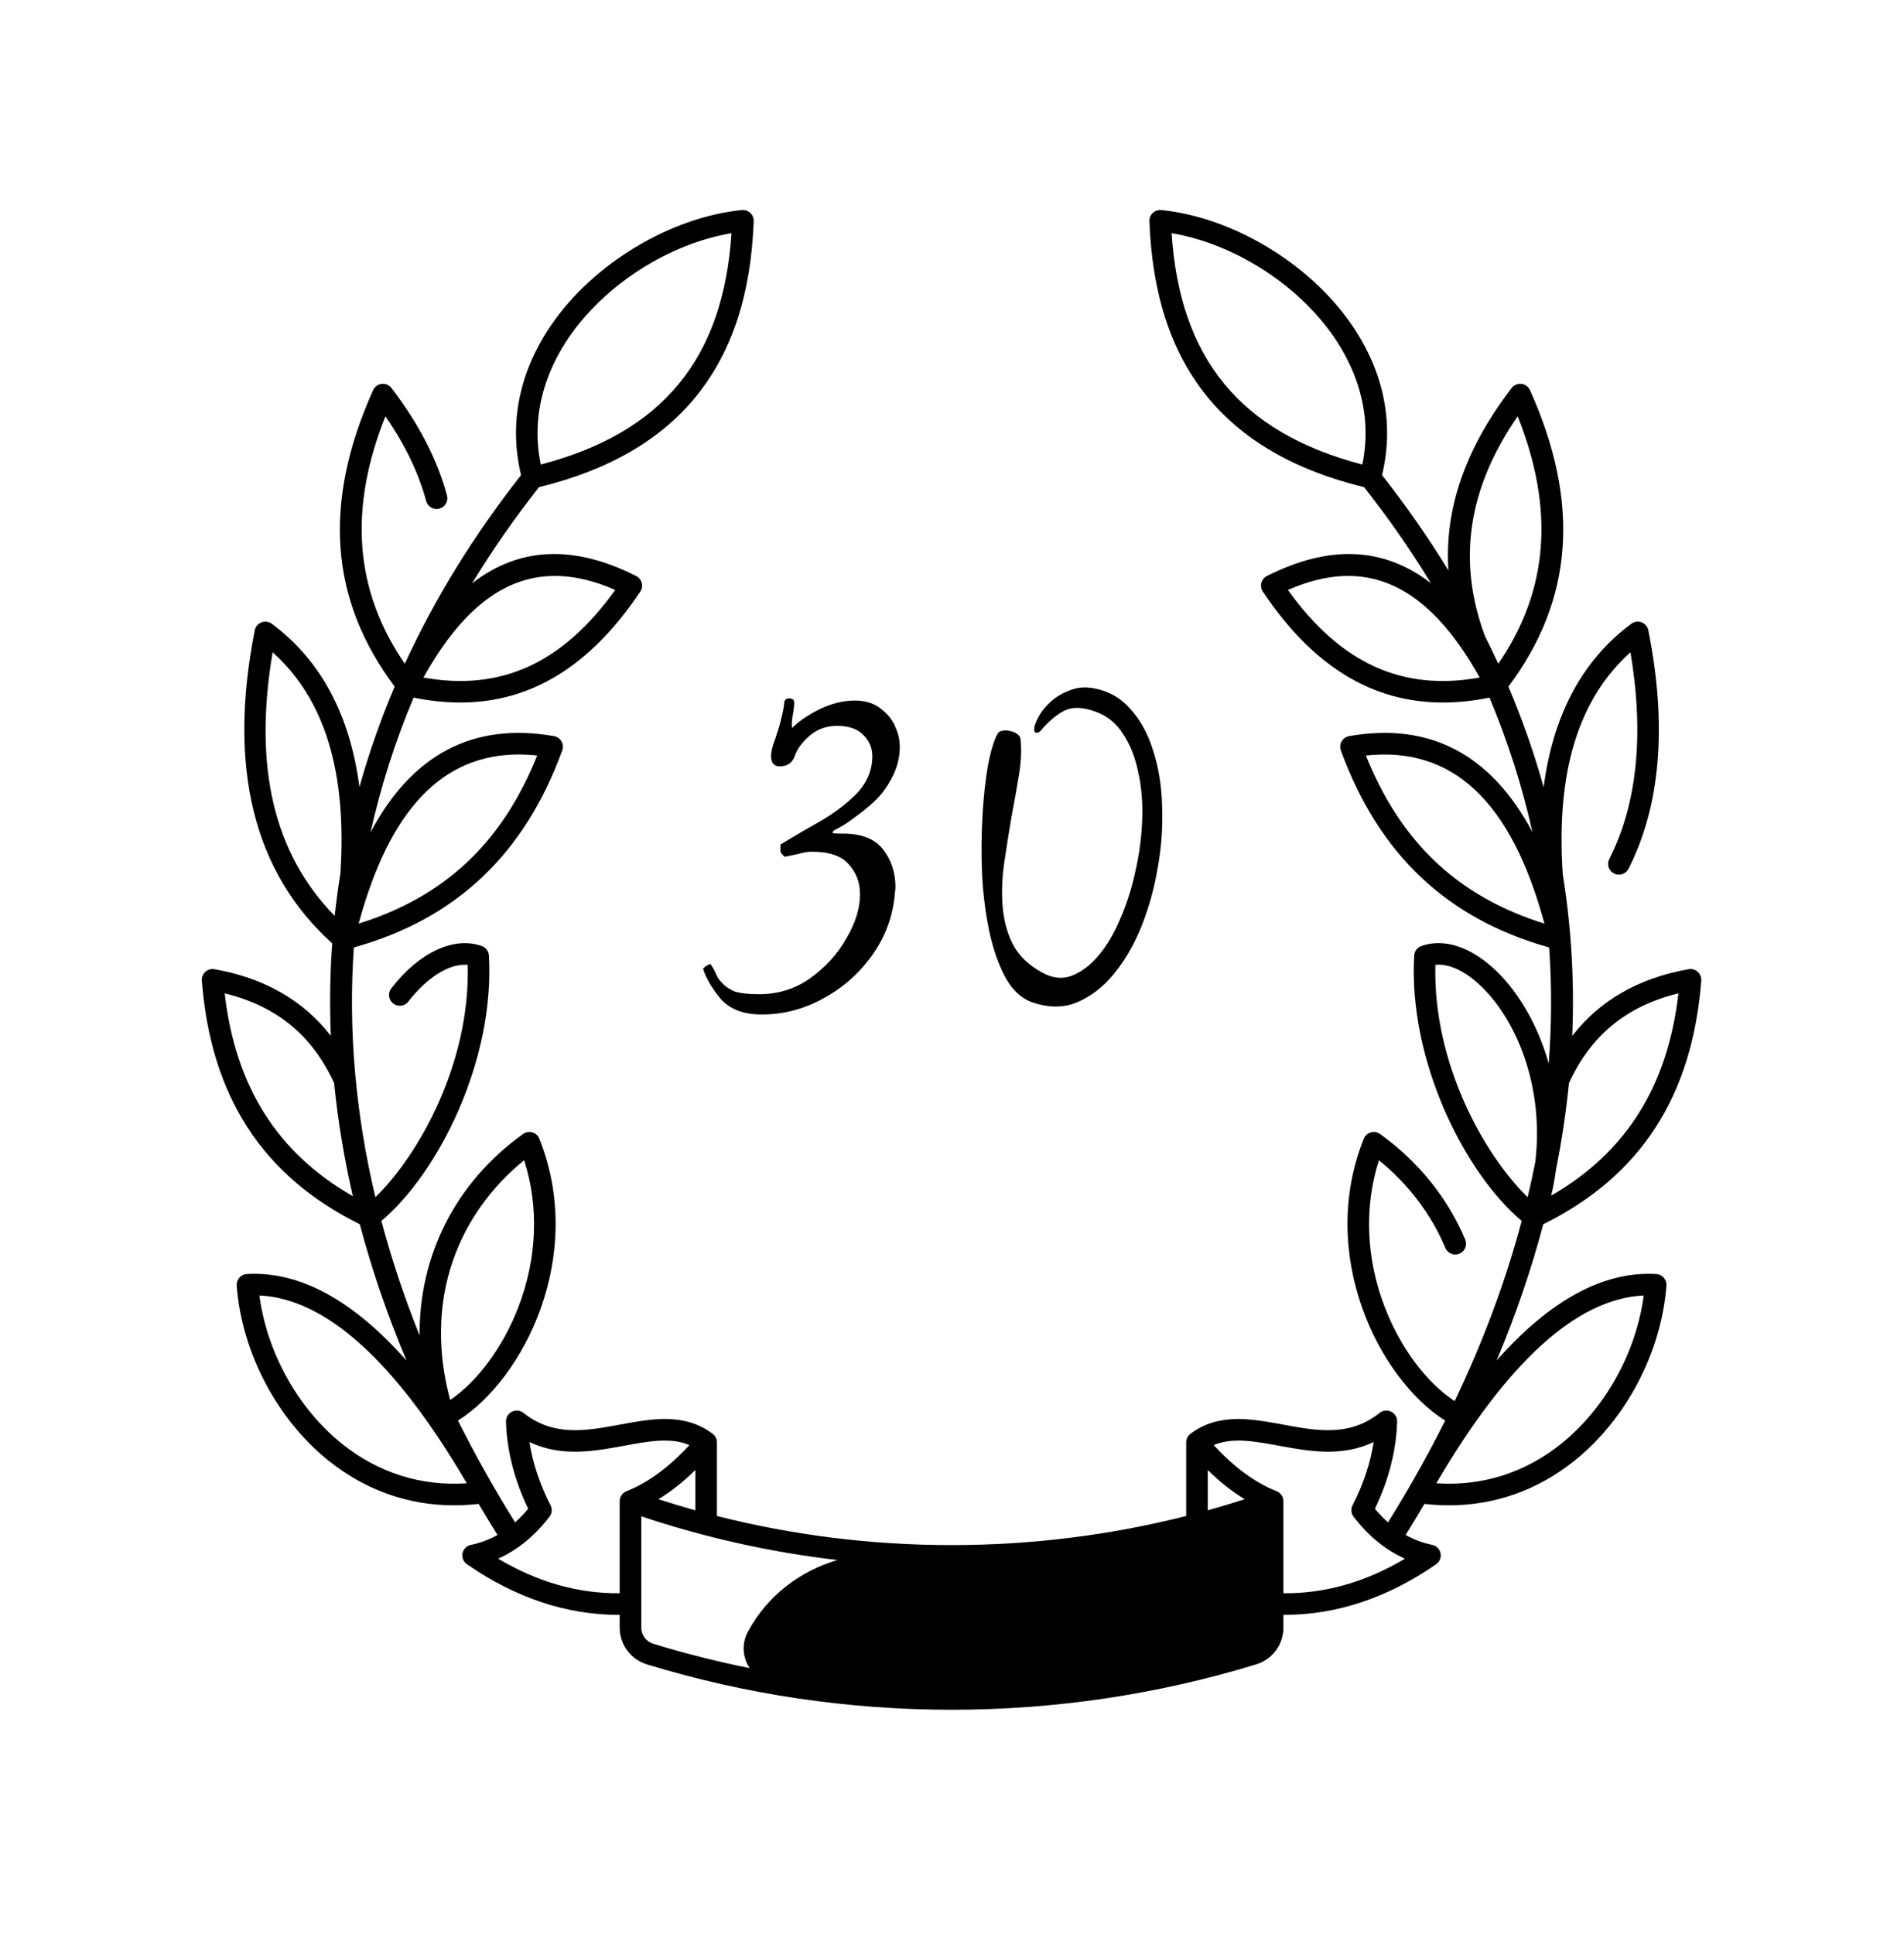 <svg width="64" height="65" viewBox="0 0 64 65" fill="none" xmlns="http://www.w3.org/2000/svg">
<g clip-path="url(#clip0_125_548)">
<g clip-path="url(#clip1_125_548)">
<path d="M55.673 42.818C53.9 42.716 52.105 43.692 50.307 45.723C50.951 44.193 51.473 42.666 51.874 41.146C55.145 39.526 56.883 36.846 57.186 32.958C57.19 32.903 57.182 32.847 57.161 32.796C57.141 32.745 57.109 32.699 57.068 32.661C57.027 32.624 56.978 32.597 56.925 32.582C56.872 32.566 56.816 32.563 56.762 32.573C55.083 32.869 53.773 33.622 52.848 34.815C52.926 32.999 52.819 31.18 52.53 29.386C52.298 25.956 53.049 23.497 54.806 21.922C55.27 24.695 55.03 27.032 54.09 28.877C54.049 28.962 54.043 29.06 54.073 29.15C54.103 29.239 54.168 29.314 54.252 29.357C54.336 29.4 54.434 29.408 54.525 29.38C54.615 29.352 54.691 29.289 54.736 29.206C55.818 27.082 56.044 24.382 55.406 21.183C55.395 21.123 55.368 21.067 55.328 21.021C55.289 20.974 55.238 20.938 55.181 20.916C55.124 20.894 55.063 20.887 55.002 20.895C54.942 20.903 54.884 20.927 54.835 20.963C53.188 22.185 52.204 24.024 51.887 26.455C51.566 25.305 51.17 24.176 50.702 23.077C52.89 20.159 53.128 16.897 51.429 13.114C51.403 13.056 51.363 13.007 51.313 12.97C51.262 12.932 51.203 12.909 51.14 12.902C51.078 12.895 51.015 12.904 50.957 12.928C50.899 12.953 50.849 12.992 50.811 13.041C49.257 15.068 48.551 17.096 48.686 19.171C48.022 18.084 47.278 17.015 46.455 15.968C46.871 14.24 46.522 12.497 45.436 10.916C44.022 8.856 41.449 7.306 39.035 7.059C38.983 7.054 38.931 7.06 38.882 7.077C38.833 7.093 38.788 7.12 38.75 7.155C38.712 7.191 38.683 7.234 38.663 7.282C38.643 7.33 38.634 7.381 38.636 7.433C38.812 12.306 41.174 15.231 45.852 16.373C46.683 17.428 47.431 18.504 48.097 19.6C46.511 18.377 44.688 18.3 42.586 19.358C42.541 19.381 42.5 19.414 42.468 19.454C42.435 19.494 42.412 19.54 42.399 19.59C42.386 19.639 42.384 19.691 42.392 19.742C42.401 19.792 42.42 19.841 42.448 19.883C44.119 22.379 46.111 23.61 48.501 23.61C49.005 23.61 49.527 23.555 50.067 23.445C50.688 24.927 51.17 26.436 51.511 27.968C50.121 25.35 48.058 24.265 45.349 24.74C45.297 24.75 45.247 24.77 45.203 24.8C45.16 24.831 45.124 24.87 45.097 24.916C45.071 24.962 45.055 25.013 45.05 25.066C45.046 25.119 45.053 25.172 45.071 25.221C46.345 28.712 48.638 30.88 52.075 31.843C52.163 33.14 52.158 34.442 52.058 35.739C51.692 34.452 51.055 33.379 50.33 32.665C49.486 31.835 48.555 31.517 47.776 31.794C47.709 31.818 47.65 31.861 47.608 31.918C47.565 31.975 47.54 32.044 47.536 32.115C47.336 35.638 49.223 39.409 51.149 41.033C50.615 43.042 49.864 45.065 48.897 47.089C47.949 46.468 47.066 45.291 46.541 43.918C45.915 42.284 45.851 40.554 46.35 38.994C47.34 39.797 48.107 40.807 48.583 41.94C48.62 42.029 48.691 42.099 48.779 42.135C48.868 42.172 48.968 42.171 49.057 42.134C49.145 42.097 49.215 42.026 49.252 41.937C49.288 41.848 49.288 41.748 49.251 41.66C48.663 40.261 47.673 39.034 46.388 38.112C46.343 38.08 46.292 38.059 46.238 38.049C46.184 38.04 46.128 38.043 46.075 38.059C46.023 38.074 45.974 38.101 45.934 38.138C45.893 38.175 45.861 38.221 45.841 38.272C44.274 42.191 46.35 46.339 48.577 47.744C48.006 48.884 47.366 50.025 46.657 51.165C46.499 51.024 46.351 50.871 46.215 50.708C46.682 49.735 46.933 48.751 46.962 47.779C46.964 47.709 46.947 47.641 46.911 47.582C46.876 47.523 46.824 47.475 46.762 47.444C46.7 47.413 46.631 47.4 46.562 47.407C46.494 47.415 46.428 47.441 46.374 47.485C45.363 48.29 44.275 48.09 43.122 47.877C42.06 47.68 40.961 47.477 40.017 48.186C39.972 48.219 39.936 48.263 39.911 48.313C39.885 48.364 39.872 48.419 39.872 48.475V50.95C37.306 51.599 34.665 51.928 31.985 51.928C29.305 51.928 26.663 51.599 24.098 50.95V48.475C24.098 48.361 24.044 48.254 23.953 48.186C23.009 47.477 21.91 47.68 20.848 47.877C19.695 48.089 18.607 48.29 17.596 47.485C17.541 47.442 17.476 47.415 17.408 47.408C17.339 47.401 17.27 47.413 17.208 47.444C17.146 47.475 17.095 47.523 17.059 47.582C17.024 47.642 17.006 47.71 17.008 47.779C17.037 48.751 17.288 49.735 17.755 50.708C17.619 50.871 17.471 51.024 17.313 51.164C16.621 50.054 15.981 48.912 15.394 47.743C17.621 46.337 19.696 42.19 18.129 38.272C18.109 38.221 18.077 38.175 18.037 38.138C17.996 38.101 17.947 38.074 17.895 38.059C17.842 38.043 17.786 38.04 17.732 38.049C17.678 38.059 17.627 38.08 17.582 38.112C15.305 39.745 14.084 42.2 14.104 44.884C13.588 43.597 13.16 42.312 12.82 41.033C14.746 39.409 16.634 35.639 16.434 32.115C16.43 32.044 16.405 31.975 16.362 31.918C16.32 31.861 16.261 31.818 16.194 31.794C15.255 31.46 14.089 32.006 13.152 33.218C13.123 33.256 13.101 33.299 13.089 33.345C13.076 33.391 13.073 33.439 13.079 33.486C13.085 33.533 13.1 33.578 13.124 33.62C13.148 33.661 13.179 33.697 13.217 33.726C13.255 33.755 13.297 33.777 13.343 33.789C13.389 33.802 13.437 33.805 13.484 33.799C13.531 33.793 13.577 33.778 13.618 33.754C13.66 33.731 13.696 33.699 13.725 33.661C14.368 32.83 15.124 32.371 15.722 32.427C15.81 35.746 14.069 38.829 12.618 40.236C11.945 37.401 11.703 34.594 11.894 31.843C15.331 30.881 17.625 28.713 18.899 25.221C18.917 25.172 18.924 25.119 18.92 25.066C18.915 25.013 18.899 24.962 18.872 24.916C18.846 24.87 18.81 24.831 18.766 24.8C18.723 24.77 18.674 24.75 18.621 24.74C15.911 24.265 13.846 25.351 12.456 27.972C12.798 26.439 13.279 24.928 13.902 23.445C14.442 23.555 14.964 23.61 15.469 23.61C17.859 23.61 19.851 22.379 21.522 19.883C21.55 19.841 21.57 19.792 21.578 19.742C21.586 19.691 21.584 19.639 21.571 19.59C21.558 19.54 21.534 19.494 21.502 19.454C21.47 19.414 21.43 19.381 21.384 19.358C19.281 18.299 17.456 18.377 15.87 19.602C16.537 18.506 17.285 17.429 18.117 16.373C22.796 15.231 25.158 12.306 25.334 7.433C25.336 7.381 25.327 7.33 25.307 7.282C25.287 7.234 25.257 7.191 25.22 7.155C25.182 7.12 25.137 7.093 25.088 7.077C25.039 7.06 24.987 7.054 24.935 7.059C22.521 7.306 19.948 8.856 18.534 10.916C17.448 12.497 17.099 14.24 17.515 15.967C15.912 18.008 14.609 20.127 13.607 22.308C11.921 19.854 11.707 17.122 12.955 13.992C13.614 14.944 14.075 15.903 14.329 16.849C14.356 16.939 14.418 17.015 14.5 17.06C14.582 17.106 14.679 17.118 14.77 17.093C14.861 17.069 14.938 17.01 14.986 16.929C15.035 16.849 15.05 16.752 15.028 16.661C14.704 15.454 14.075 14.236 13.159 13.041C13.121 12.992 13.07 12.953 13.013 12.928C12.955 12.904 12.892 12.895 12.83 12.902C12.767 12.909 12.708 12.933 12.657 12.97C12.607 13.007 12.567 13.056 12.541 13.114C10.842 16.897 11.08 20.157 13.266 23.075C12.799 24.173 12.404 25.301 12.082 26.45C11.764 24.022 10.78 22.184 9.135 20.963C9.086 20.927 9.028 20.903 8.968 20.895C8.907 20.887 8.846 20.894 8.789 20.916C8.732 20.938 8.681 20.974 8.642 21.021C8.602 21.067 8.575 21.123 8.564 21.183C7.647 25.785 8.523 29.323 11.167 31.705C11.092 32.74 11.077 33.778 11.121 34.814C10.196 33.621 8.886 32.869 7.208 32.573C7.154 32.563 7.098 32.566 7.045 32.582C6.991 32.597 6.943 32.624 6.902 32.661C6.861 32.699 6.829 32.745 6.808 32.796C6.788 32.847 6.78 32.903 6.784 32.958C7.086 36.845 8.825 39.525 12.094 41.145C12.496 42.667 13.02 44.195 13.664 45.726C11.865 43.693 10.069 42.717 8.297 42.818C8.249 42.821 8.202 42.833 8.159 42.855C8.115 42.876 8.077 42.905 8.045 42.941C8.013 42.978 7.989 43.02 7.974 43.065C7.959 43.111 7.953 43.159 7.956 43.207C8.126 45.451 9.313 47.708 11.053 49.098C12.288 50.084 13.726 50.591 15.263 50.591C15.535 50.591 15.811 50.575 16.089 50.543C16.295 50.894 16.507 51.242 16.723 51.587C16.444 51.744 16.143 51.856 15.83 51.92C15.76 51.934 15.697 51.968 15.646 52.018C15.596 52.069 15.562 52.132 15.547 52.202C15.533 52.272 15.54 52.344 15.566 52.41C15.593 52.475 15.638 52.532 15.696 52.572C17.328 53.701 19.039 54.272 20.789 54.272C20.803 54.272 20.817 54.271 20.83 54.271V54.696C20.83 55.271 21.199 55.77 21.748 55.938C25.058 56.949 28.502 57.462 31.985 57.462C35.468 57.462 38.912 56.949 42.222 55.938C42.771 55.77 43.14 55.271 43.14 54.696V54.271C43.153 54.271 43.167 54.272 43.181 54.272C44.931 54.272 46.642 53.701 48.274 52.572C48.332 52.532 48.377 52.475 48.403 52.41C48.43 52.344 48.436 52.272 48.422 52.202C48.408 52.133 48.373 52.069 48.323 52.019C48.273 51.968 48.209 51.934 48.14 51.92C47.827 51.856 47.526 51.744 47.248 51.587C47.463 51.242 47.673 50.894 47.879 50.543C48.158 50.575 48.434 50.591 48.707 50.591C50.244 50.591 51.682 50.084 52.916 49.098C54.657 47.708 55.844 45.451 56.014 43.207C56.017 43.159 56.011 43.111 55.996 43.065C55.981 43.02 55.956 42.978 55.925 42.941C55.893 42.905 55.855 42.876 55.811 42.855C55.768 42.833 55.721 42.821 55.673 42.818ZM45.794 15.613C41.706 14.545 39.657 12.061 39.382 7.837C41.47 8.188 43.62 9.551 44.839 11.326C45.495 12.282 46.169 13.78 45.794 15.613ZM43.291 19.827C45.915 18.678 47.979 19.621 49.737 22.772C47.128 23.239 45.062 22.294 43.291 19.827ZM49.916 21.383C48.974 18.854 49.337 16.419 51.014 13.992C52.263 17.122 52.049 19.854 50.363 22.308C50.219 21.997 50.07 21.689 49.916 21.383ZM45.912 25.392C48.832 25.076 50.802 26.93 51.914 31.041C49.014 30.136 47.09 28.323 45.912 25.392ZM52.306 39.287C52.498 38.333 52.641 37.371 52.737 36.403C53.47 34.8 54.676 33.808 56.417 33.385C56.061 36.501 54.656 38.735 52.14 40.184C52.21 39.888 52.266 39.589 52.306 39.287ZM48.248 32.426C48.716 32.379 49.276 32.644 49.822 33.182C50.991 34.333 51.902 36.53 51.608 39.044C51.53 39.443 51.444 39.84 51.349 40.235C49.899 38.827 48.16 35.743 48.248 32.426ZM19.131 11.326C20.35 9.551 22.5 8.188 24.588 7.837C24.313 12.061 22.264 14.545 18.176 15.613C17.8 13.78 18.475 12.282 19.131 11.326ZM20.68 19.827C18.908 22.294 16.842 23.239 14.233 22.772C15.991 19.621 18.055 18.678 20.68 19.827ZM17.437 25.357C17.639 25.357 17.846 25.369 18.058 25.392C16.88 28.323 14.956 30.136 12.056 31.041C13.087 27.228 14.856 25.357 17.437 25.357ZM9.164 21.921C10.918 23.494 11.669 25.948 11.441 29.369C11.365 29.838 11.301 30.31 11.25 30.782C9.199 28.682 8.514 25.771 9.164 21.921ZM7.553 33.385C9.294 33.808 10.501 34.8 11.232 36.403C11.357 37.662 11.566 38.928 11.86 40.201C9.325 38.752 7.91 36.513 7.553 33.385ZM15.223 42.371C15.677 41.059 16.501 39.9 17.619 38.994C18.119 40.554 18.055 42.284 17.429 43.918C16.915 45.262 16.058 46.422 15.132 47.052C14.691 45.429 14.721 43.819 15.223 42.371ZM11.506 48.532C10.017 47.343 8.972 45.458 8.719 43.539C10.956 43.642 13.298 45.762 15.691 49.852C14.158 49.954 12.721 49.503 11.506 48.532ZM21.059 50.117C20.992 50.144 20.934 50.19 20.893 50.25C20.852 50.31 20.83 50.381 20.83 50.453V53.547C19.423 53.557 18.078 53.175 16.744 52.385C16.974 52.282 17.194 52.157 17.401 52.012C17.405 52.01 17.409 52.008 17.413 52.005C17.418 52.002 17.422 51.998 17.426 51.995C17.803 51.728 18.151 51.389 18.469 50.976C18.511 50.921 18.537 50.856 18.543 50.788C18.549 50.719 18.536 50.651 18.505 50.59C18.142 49.881 17.905 49.169 17.797 48.463C18.872 48.978 19.981 48.773 20.979 48.589C21.813 48.435 22.55 48.3 23.174 48.567C22.492 49.309 21.783 49.83 21.059 50.117ZM23.373 49.404V50.759C22.957 50.643 22.543 50.519 22.132 50.386C22.557 50.128 22.969 49.803 23.373 49.404ZM25.161 54.801L25.136 54.846C24.919 55.254 24.968 55.715 25.198 56.062C24.106 55.843 23.025 55.57 21.96 55.245C21.842 55.209 21.739 55.136 21.666 55.038C21.593 54.939 21.554 54.819 21.555 54.696V50.961C23.697 51.677 25.907 52.17 28.151 52.43C26.898 52.795 25.807 53.621 25.161 54.801ZM40.597 50.759V49.404C41.001 49.803 41.413 50.128 41.838 50.386C41.427 50.519 41.013 50.643 40.597 50.759ZM43.14 53.547V50.453C43.14 50.381 43.118 50.31 43.077 50.25C43.036 50.19 42.978 50.143 42.911 50.117L42.91 50.117L42.91 50.116C42.187 49.83 41.477 49.309 40.797 48.567C41.42 48.3 42.157 48.435 42.991 48.589C43.989 48.773 45.098 48.978 46.173 48.463C46.065 49.169 45.828 49.881 45.465 50.59C45.401 50.714 45.415 50.865 45.501 50.976C46.002 51.628 46.581 52.099 47.226 52.385C45.892 53.175 44.547 53.557 43.14 53.547ZM52.464 48.532C51.249 49.503 49.813 49.954 48.279 49.852C50.672 45.762 53.013 43.642 55.251 43.539C54.998 45.458 53.953 47.343 52.464 48.532Z" fill="black"/>
<path d="M25.602 34.095C24.986 34.095 24.524 33.916 24.216 33.56C23.924 33.203 23.73 32.871 23.633 32.563C23.665 32.514 23.714 32.474 23.779 32.442L23.876 32.393C23.953 32.499 24.018 32.613 24.07 32.733C24.103 32.831 24.168 32.928 24.265 33.025C24.362 33.139 24.5 33.236 24.678 33.317C24.873 33.382 25.148 33.414 25.505 33.414C26.153 33.414 26.728 33.236 27.231 32.879C27.749 32.506 28.155 32.061 28.446 31.542C28.754 31.023 28.908 30.529 28.908 30.059C28.908 29.654 28.779 29.314 28.519 29.038C28.276 28.763 27.871 28.625 27.304 28.625C27.147 28.624 26.991 28.649 26.842 28.698C26.696 28.73 26.542 28.763 26.38 28.795C26.283 28.714 26.234 28.649 26.234 28.601V28.382C26.66 28.124 27.089 27.873 27.523 27.628C28.009 27.352 28.43 27.037 28.787 26.68C29.143 26.307 29.322 25.886 29.322 25.416C29.322 25.14 29.224 24.905 29.03 24.711C28.835 24.5 28.535 24.395 28.13 24.395C27.774 24.395 27.466 24.508 27.206 24.735C26.963 24.946 26.801 25.165 26.72 25.392C26.639 25.635 26.469 25.756 26.21 25.756C26.015 25.756 25.918 25.635 25.918 25.392C25.918 25.311 25.942 25.189 25.991 25.027C26.056 24.849 26.096 24.727 26.113 24.662C26.174 24.496 26.223 24.325 26.258 24.152C26.307 23.973 26.339 23.811 26.356 23.666C26.356 23.536 26.412 23.471 26.526 23.471C26.639 23.471 26.696 23.52 26.696 23.617C26.696 23.714 26.68 23.852 26.647 24.03C26.615 24.208 26.607 24.354 26.623 24.468C26.85 24.241 27.158 24.03 27.547 23.836C27.952 23.641 28.349 23.544 28.738 23.544C29.127 23.544 29.443 23.657 29.686 23.884C29.881 24.046 30.018 24.233 30.099 24.443C30.195 24.649 30.245 24.873 30.245 25.1C30.245 25.456 30.156 25.805 29.978 26.145C29.8 26.485 29.581 26.769 29.322 26.996C29.143 27.158 28.941 27.32 28.714 27.482C28.503 27.644 28.3 27.774 28.106 27.871C28.025 27.904 27.984 27.944 27.984 27.993C28.001 28.009 28.122 28.017 28.349 28.017C28.965 28.017 29.411 28.195 29.686 28.552C29.962 28.908 30.099 29.33 30.099 29.816C30.098 29.89 30.09 29.963 30.075 30.035C30.075 30.116 30.067 30.198 30.051 30.278C29.953 30.975 29.686 31.615 29.248 32.199C28.811 32.782 28.268 33.244 27.62 33.584C26.988 33.925 26.315 34.095 25.602 34.095ZM34.708 33.689C34.344 33.566 34.04 33.288 33.797 32.854C33.565 32.421 33.385 31.909 33.257 31.318C33.129 30.715 33.047 30.071 33.01 29.386C32.983 28.701 32.988 28.044 33.024 27.416C33.061 26.787 33.121 26.225 33.207 25.729C33.303 25.234 33.41 24.88 33.527 24.667C33.562 24.604 33.618 24.568 33.694 24.56C33.78 24.542 33.87 24.545 33.954 24.57C34.04 24.585 34.115 24.615 34.178 24.661C34.252 24.707 34.294 24.763 34.302 24.829C34.342 25.178 34.326 25.579 34.253 26.032C34.175 26.508 34.091 26.982 34 27.455C33.913 27.961 33.833 28.468 33.759 28.976C33.684 29.484 33.664 29.971 33.7 30.44C33.735 30.908 33.848 31.336 34.039 31.724C34.24 32.112 34.564 32.429 35.01 32.675C35.36 32.874 35.695 32.915 36.015 32.798C36.346 32.67 36.648 32.443 36.922 32.118C37.207 31.782 37.452 31.368 37.656 30.877C37.871 30.386 38.039 29.861 38.16 29.302C38.291 28.738 38.368 28.163 38.392 27.584C38.416 26.999 38.373 26.46 38.262 25.967C38.163 25.463 37.991 25.027 37.745 24.659C37.511 24.291 37.19 24.039 36.782 23.903C36.365 23.756 36.023 23.753 35.757 23.894C35.502 24.025 35.232 24.259 34.947 24.595C34.847 24.645 34.787 24.637 34.768 24.571C34.749 24.505 34.764 24.413 34.812 24.296C34.861 24.168 34.937 24.029 35.041 23.882C35.159 23.73 35.296 23.593 35.448 23.475C35.615 23.352 35.8 23.255 35.997 23.188C36.207 23.109 36.43 23.086 36.668 23.117C37.197 23.193 37.633 23.422 37.975 23.805C38.329 24.189 38.592 24.666 38.764 25.238C38.948 25.799 39.047 26.422 39.063 27.107C39.089 27.797 39.039 28.489 38.914 29.169C38.799 29.859 38.615 30.52 38.362 31.15C38.108 31.77 37.799 32.3 37.434 32.741C37.08 33.172 36.671 33.487 36.207 33.685C35.754 33.873 35.254 33.874 34.708 33.689Z" fill="black"/>
</g>
</g>
<defs>
<clipPath id="clip0_125_548">
<rect width="63.99" height="63.99" fill="white" transform="translate(-0.01 0.265)"/>
</clipPath>
<clipPath id="clip1_125_548">
<rect width="63.99" height="63.99" fill="white" transform="translate(-0.01 0.265)"/>
</clipPath>
</defs>
</svg>
